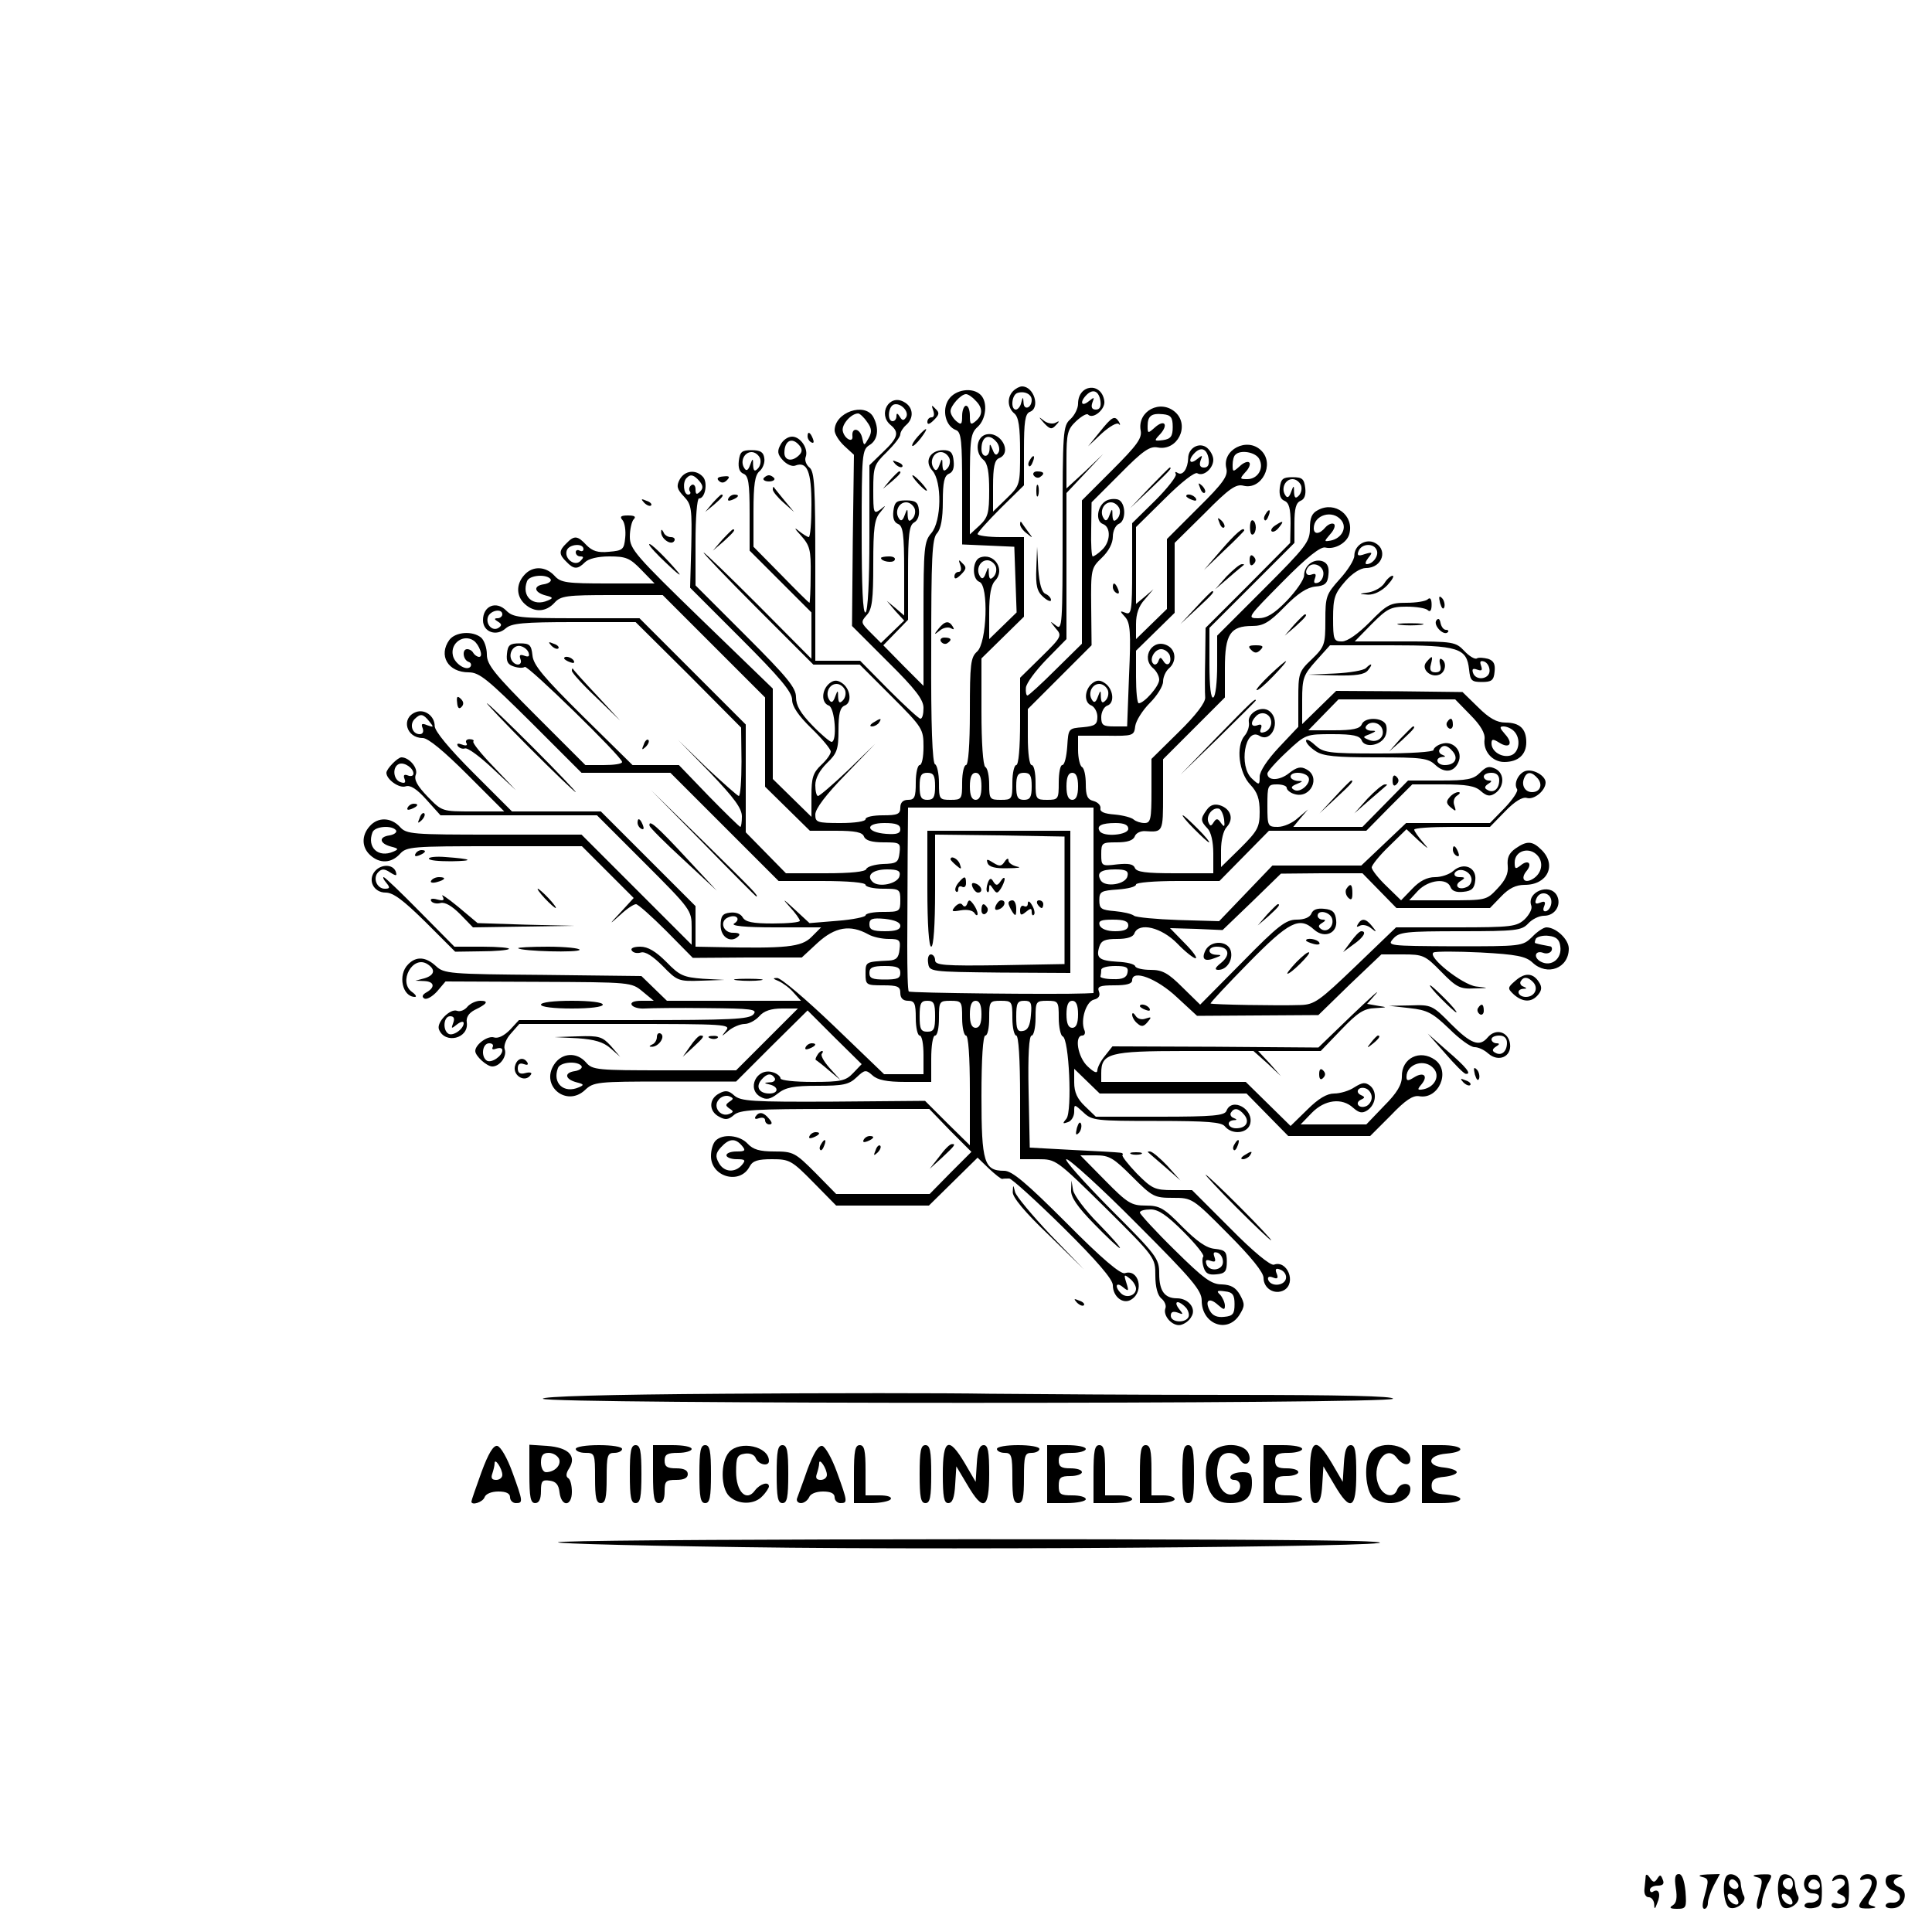 <?xml version="1.0" standalone="no"?>
<!DOCTYPE svg PUBLIC "-//W3C//DTD SVG 20010904//EN"
 "http://www.w3.org/TR/2001/REC-SVG-20010904/DTD/svg10.dtd">
<svg version="1.0" xmlns="http://www.w3.org/2000/svg"
 width="500pt" height="500pt" viewBox="0 0 500 500"
 preserveAspectRatio="xMidYMid meet">
<g transform="translate(0,500) scale(0.1,-0.1)"
fill="#000000" stroke="none">
<path d="M2622 3988 c-16 -16 -15 -43 3 -58 11 -9 15 -34 15 -99 0 -86 0 -87
-35 -121 l-35 -34 0 66 c0 49 4 67 15 72 37 14 4 73 -35 61 -24 -8 -27 -47 -5
-65 11 -9 15 -32 15 -79 0 -59 -3 -70 -25 -91 l-25 -23 0 130 c0 117 2 132 20
148 22 20 27 64 8 83 -21 21 -66 14 -83 -12 -18 -27 -8 -69 19 -79 14 -5 16
-29 16 -151 l0 -145 68 -3 67 -3 3 -85 3 -85 -36 -35 -35 -34 0 68 c0 48 5 72
15 83 28 28 -2 74 -39 60 -20 -8 -21 -56 -1 -63 24 -10 19 -157 -6 -180 -17
-15 -19 -32 -19 -156 0 -85 -4 -138 -10 -138 -5 0 -10 -20 -10 -45 0 -43 -1
-45 -30 -45 -29 0 -30 2 -30 44 0 24 -5 46 -10 48 -7 2 -11 102 -10 292 0 243
2 292 15 306 10 11 15 38 15 82 0 51 4 67 16 72 10 4 14 15 12 33 -2 22 -8 28
-27 28 -34 0 -50 -29 -28 -53 25 -28 24 -131 -3 -162 -18 -21 -20 -37 -20
-209 l0 -186 -52 52 -52 53 32 33 32 33 0 121 c0 101 3 124 16 131 9 5 14 18
12 33 -2 19 -9 24 -33 24 -25 0 -30 -4 -33 -28 -2 -18 2 -29 12 -33 13 -5 16
-26 16 -122 l0 -115 -22 19 -23 19 22 -26 23 -25 -30 -29 -30 -29 -27 27 c-25
25 -26 27 -10 45 14 15 17 40 17 132 0 94 3 117 18 134 16 20 16 20 0 7 -17
-12 -18 -9 -18 51 0 60 2 66 35 98 19 19 35 39 35 46 0 6 7 17 15 24 21 18 19
47 -6 60 -38 21 -68 -32 -34 -60 23 -19 19 -33 -20 -70 l-35 -34 0 -187 c0
-115 -4 -190 -10 -194 -7 -4 -10 67 -10 207 0 202 1 214 20 226 22 13 26 43
10 73 -22 39 -100 12 -100 -35 0 -9 11 -27 25 -40 l25 -23 -3 -222 -2 -221 92
-92 c73 -72 93 -99 93 -120 0 -16 -3 -28 -8 -28 -4 0 -41 34 -82 75 l-74 75
-58 0 -58 0 0 244 c0 207 -2 245 -15 256 -9 7 -13 20 -10 27 8 21 -13 53 -35
53 -11 0 -24 -9 -30 -21 -9 -16 -8 -25 6 -40 10 -11 24 -17 32 -14 31 12 42
-15 42 -101 0 -46 -3 -84 -7 -84 -3 0 -16 8 -27 17 -12 10 -9 4 6 -12 24 -27
27 -37 26 -103 0 -39 -2 -72 -3 -72 -2 0 -35 33 -74 73 l-71 72 0 91 c0 71 4
94 15 104 9 7 15 23 13 34 -2 16 -10 21 -33 21 -25 0 -30 -4 -33 -28 -2 -18 2
-29 12 -33 13 -5 16 -24 16 -103 l0 -96 80 -80 80 -80 0 -60 0 -60 -137 138
c-75 75 -139 137 -142 137 -3 0 59 -65 139 -145 l145 -145 60 0 60 0 83 -83
c80 -80 82 -84 82 -130 0 -26 -4 -47 -10 -47 -5 0 -10 -20 -10 -45 0 -38 -3
-45 -20 -45 -13 0 -20 -7 -20 -20 0 -17 -7 -20 -45 -20 -25 0 -45 -4 -45 -10
0 -6 -28 -10 -65 -10 -61 0 -65 2 -65 22 0 15 28 52 78 103 l77 80 -70 -68
c-39 -37 -74 -67 -78 -67 -4 0 -7 13 -7 28 0 18 11 38 30 57 26 25 30 35 30
86 0 42 4 58 16 63 20 7 15 45 -8 59 -12 8 -21 7 -32 -2 -20 -17 -21 -50 -1
-57 16 -6 22 -94 7 -94 -4 0 -27 19 -50 43 -30 31 -42 51 -42 73 0 24 -22 51
-130 159 l-130 130 0 112 c0 63 4 113 9 113 16 0 23 40 11 55 -18 21 -48 18
-61 -6 -9 -17 -7 -25 11 -44 20 -21 21 -32 19 -130 l-3 -106 132 -132 c100
-100 132 -138 132 -158 0 -17 16 -41 50 -74 28 -27 50 -54 50 -60 0 -7 -11
-22 -25 -35 -21 -20 -25 -33 -25 -79 l0 -55 -50 49 -50 49 0 117 0 117 -185
179 c-170 165 -185 182 -185 214 0 19 5 40 10 45 7 7 2 10 -15 10 -18 0 -22
-3 -14 -12 6 -7 9 -28 7 -46 -3 -30 -6 -33 -42 -36 -29 -3 -43 2 -58 17 -23
25 -32 26 -52 5 -20 -19 -20 -29 0 -48 19 -20 29 -20 48 -1 9 9 33 15 63 15
43 0 53 -4 83 -35 l34 -35 -120 0 c-108 0 -123 2 -139 20 -23 25 -57 26 -78 2
-22 -24 -21 -55 1 -75 25 -23 55 -21 77 3 16 18 31 20 149 20 l131 0 133 -133
132 -132 0 -115 0 -116 58 -57 58 -57 67 0 c51 0 69 -4 73 -15 4 -10 20 -15
51 -15 42 0 44 -1 41 -27 -3 -25 -7 -28 -43 -29 -21 -1 -41 -7 -43 -13 -2 -7
-39 -11 -106 -11 l-102 0 -52 53 -52 53 0 139 0 140 -138 138 -137 137 -163 0
c-149 0 -164 2 -182 20 -26 26 -60 12 -60 -25 0 -31 35 -43 59 -21 15 13 45
16 177 16 l159 0 137 -136 136 -137 1 -88 c0 -49 -3 -89 -7 -89 -3 0 -40 33
-82 72 l-75 73 83 -85 c62 -65 82 -92 82 -113 0 -15 -2 -27 -4 -27 -2 0 -39
36 -82 80 l-77 80 -60 0 -60 0 -128 126 c-102 101 -129 133 -131 158 -3 27 -7
31 -33 31 -25 0 -31 -4 -33 -27 -2 -20 2 -28 18 -33 12 -4 24 -4 28 -1 6 7
252 -233 252 -246 0 -5 -21 -8 -48 -8 l-47 0 -128 128 c-108 108 -127 132
-127 158 0 18 -7 37 -15 44 -22 18 -66 15 -82 -6 -29 -40 -4 -84 50 -84 28 0
50 -19 162 -130 l130 -130 115 0 115 0 140 -140 140 -140 112 0 c69 0 113 -4
113 -10 0 -5 20 -10 45 -10 43 0 45 -1 45 -30 0 -29 -2 -30 -45 -30 -25 0 -45
-4 -45 -9 0 -4 -33 -11 -72 -14 l-73 -6 -40 37 c-28 26 -32 28 -12 6 15 -16
27 -33 27 -37 0 -4 -31 -7 -70 -7 -53 0 -71 4 -78 16 -5 9 -18 14 -33 12 -19
-2 -24 -9 -24 -33 0 -31 27 -47 46 -28 6 6 1 9 -13 9 -27 -1 -37 31 -13 40 21
9 33 -5 15 -16 -10 -6 27 -10 105 -10 l120 0 -25 -25 c-26 -26 -65 -30 -247
-26 l-53 1 0 53 0 52 -123 123 -122 122 -115 0 -115 0 -100 100 c-63 63 -100
108 -100 121 0 26 -26 45 -49 36 -39 -15 -25 -67 18 -67 14 0 55 -34 116 -95
l95 -95 -81 0 c-80 0 -80 0 -117 38 -27 28 -36 44 -31 57 7 17 -17 45 -37 45
-10 0 -39 -30 -39 -40 0 -17 33 -41 50 -35 12 4 29 -7 54 -35 l36 -40 203 0
202 0 123 -123 c120 -120 122 -123 122 -167 l0 -45 -143 143 -142 142 -226 0
c-213 0 -227 1 -244 20 -23 25 -57 26 -78 2 -22 -24 -21 -55 1 -75 25 -23 55
-21 77 3 17 19 31 20 245 20 l226 0 67 -67 67 -67 -33 -36 c-32 -34 -32 -35
-1 -7 16 15 34 27 40 27 5 0 40 -31 78 -69 l69 -70 141 1 141 0 41 38 c45 41
84 48 131 22 12 -7 36 -12 53 -12 28 0 31 -3 28 -27 -2 -22 -9 -28 -28 -29
-60 -3 -60 -3 -60 -34 0 -29 2 -30 45 -30 38 0 45 -3 45 -20 0 -13 7 -20 20
-20 17 0 20 -7 20 -45 0 -25 5 -45 10 -45 6 0 10 -22 10 -50 l0 -50 -51 0 -51
0 -130 125 c-72 69 -138 125 -147 124 -12 0 -11 -2 4 -8 11 -5 29 -18 39 -30
l19 -21 -173 0 -174 0 -33 32 -33 32 -255 3 c-241 2 -256 3 -277 23 -26 24
-51 26 -72 4 -27 -27 -15 -84 18 -84 5 0 2 6 -8 13 -36 26 2 96 40 72 22 -14
19 -29 -8 -37 l-23 -6 23 -1 c26 -1 29 -16 6 -29 -11 -6 -13 -12 -6 -16 6 -4
21 5 33 18 l22 26 241 -1 c239 -1 240 -1 269 -25 l29 -24 -32 0 c-19 0 -29 -4
-25 -11 4 -6 19 -10 33 -9 15 1 87 2 161 1 117 -1 132 -3 121 -16 -11 -13 -58
-15 -309 -15 l-298 0 -23 -25 c-15 -15 -30 -23 -41 -20 -16 6 -49 -18 -49 -35
0 -13 30 -40 44 -40 20 0 39 27 32 45 -3 9 4 27 16 40 l22 25 274 0 c260 0
274 -1 261 -17 -13 -17 -13 -17 7 0 11 9 30 17 41 17 11 0 28 9 38 20 12 14
31 20 59 20 l41 0 -80 -80 -80 -80 -185 0 c-173 0 -187 1 -203 20 -24 28 -63
26 -83 -5 -36 -55 32 -111 80 -66 22 21 32 22 207 22 l184 0 92 92 93 92 70
-70 70 -69 -22 -23 c-19 -20 -31 -23 -105 -23 -46 0 -83 4 -83 9 0 5 -9 13
-20 16 -42 13 -69 -44 -31 -64 14 -8 25 -6 44 9 20 16 41 20 103 20 66 0 81 3
101 22 21 20 24 20 41 5 13 -12 37 -17 85 -17 l67 0 0 60 c0 33 4 60 10 60 6
0 10 20 10 45 0 43 1 45 30 45 29 0 30 -2 30 -45 0 -25 5 -45 10 -45 6 0 10
-54 10 -142 l0 -142 -58 57 -58 58 -238 -2 c-210 -1 -239 1 -256 16 -14 13
-23 14 -39 5 -27 -14 -27 -46 0 -60 16 -9 24 -8 38 4 15 14 53 16 262 16 l244
0 54 -56 55 -55 -54 -54 -54 -55 -121 0 -121 0 -54 55 c-52 52 -57 55 -106 55
-38 0 -55 5 -69 20 -20 22 -64 27 -83 8 -7 -7 -12 -24 -12 -40 0 -54 75 -75
100 -27 8 15 21 19 58 19 45 0 51 -3 107 -60 l59 -60 120 0 120 0 63 62 63 62
29 -28 c16 -15 32 -28 35 -27 3 1 11 1 18 1 6 0 69 -57 140 -127 86 -85 128
-134 128 -149 0 -30 27 -51 48 -37 34 21 19 80 -17 68 -11 -3 -59 37 -151 130
-104 104 -141 135 -161 135 -52 0 -59 21 -59 193 0 98 4 157 10 157 6 0 10 20
10 45 0 43 1 45 30 45 29 0 30 -2 30 -45 0 -25 5 -45 10 -45 6 0 10 -60 10
-160 l0 -160 47 0 c46 0 47 -1 175 -127 128 -127 128 -128 128 -174 0 -30 6
-51 15 -59 9 -7 14 -19 11 -26 -7 -19 18 -47 39 -43 10 2 23 11 28 21 14 21
-7 48 -37 48 -32 0 -46 19 -46 64 0 39 -6 47 -127 168 -70 71 -121 128 -113
128 8 0 91 -75 183 -168 144 -144 167 -172 167 -198 0 -60 65 -86 97 -38 15
24 15 29 2 53 -11 19 -23 26 -47 27 -27 0 -47 15 -122 89 -50 49 -90 93 -90
97 0 5 13 8 28 8 20 0 42 -15 85 -58 32 -32 55 -61 51 -64 -3 -4 -3 -16 1 -28
5 -16 13 -20 33 -18 23 2 27 8 27 33 0 26 -4 30 -31 33 -22 2 -46 19 -85 58
-47 48 -58 54 -94 54 -37 0 -47 6 -105 65 l-64 65 40 0 c35 0 46 -7 94 -55 52
-52 57 -55 105 -55 50 0 51 0 143 -93 60 -60 92 -100 92 -114 0 -28 29 -45 53
-32 33 19 8 79 -26 66 -9 -3 -54 34 -113 94 l-99 99 -50 0 c-47 0 -54 4 -93
43 -23 24 -40 46 -37 48 3 3 -1 6 -8 6 -6 1 -61 4 -122 7 l-110 6 -3 145 c-2
94 1 145 8 145 5 0 10 20 10 45 0 43 1 45 30 45 29 0 30 -2 30 -44 0 -24 5
-46 10 -48 17 -5 25 -194 10 -213 -11 -13 -10 -14 4 -9 9 3 16 15 16 27 0 20
0 20 24 -2 22 -21 32 -22 189 -22 133 0 168 -3 177 -14 18 -22 57 -19 65 5 12
39 -47 72 -61 35 -5 -12 -34 -15 -172 -15 l-166 0 -28 27 c-20 19 -28 36 -28
62 l0 35 33 -32 33 -32 190 0 190 0 54 -55 54 -55 106 0 106 0 53 53 c38 40
58 53 74 50 50 -9 82 64 41 94 -39 28 -87 5 -86 -43 0 -21 -12 -42 -46 -76
l-46 -48 -85 0 -85 0 29 30 c33 34 78 40 107 13 15 -13 23 -15 36 -7 23 15 27
48 8 64 -13 10 -20 9 -41 -4 -13 -9 -37 -16 -52 -16 -19 0 -41 -13 -70 -42
l-43 -42 -58 57 -58 57 -187 0 -187 0 0 23 c0 51 21 57 215 57 l179 0 36 -32
35 -33 -29 33 -30 32 81 0 81 0 53 55 c43 45 59 55 88 56 32 2 33 2 7 6 l-28
5 23 26 c13 15 -15 -10 -63 -56 l-86 -83 -266 2 -267 1 -19 -24 c-11 -13 -19
-29 -20 -37 0 -10 -8 -7 -25 9 -26 24 -35 80 -14 80 6 0 9 7 5 15 -10 26 5 73
25 78 13 3 17 11 13 21 -5 13 2 16 40 16 32 0 46 4 46 13 0 29 64 5 116 -44
l52 -48 157 1 157 1 81 79 82 78 55 0 c53 0 58 -2 100 -45 39 -40 49 -45 85
-43 40 1 40 1 5 5 -36 5 -127 77 -110 88 5 3 60 3 122 0 93 -5 117 -10 134
-26 38 -36 94 -15 94 36 0 24 -33 55 -58 55 -7 0 -24 -11 -37 -25 -25 -24 -27
-24 -201 -24 -172 1 -175 1 -158 20 15 17 32 19 174 19 144 0 158 2 175 20 10
11 28 20 41 20 29 0 46 29 33 53 -19 33 -79 8 -66 -27 3 -8 -5 -23 -17 -35
-21 -19 -33 -21 -178 -21 l-155 0 -104 -100 c-95 -91 -107 -100 -144 -101 -55
-2 -229 1 -232 4 -1 2 43 49 98 105 105 107 132 121 170 86 27 -24 61 -9 57
24 -2 21 -9 28 -31 30 -18 2 -29 -2 -33 -12 -4 -10 -18 -16 -38 -16 -28 0 -48
-15 -141 -110 l-109 -110 -46 45 c-37 37 -52 45 -82 45 -20 0 -38 4 -40 9 -1
6 -22 11 -46 12 -48 3 -56 10 -47 39 5 16 15 20 46 20 26 0 42 5 45 15 12 29
70 15 111 -27 20 -21 42 -38 47 -38 6 0 -7 18 -28 39 l-38 39 68 -2 68 -3 76
73 75 73 105 1 106 0 44 -45 44 -45 121 0 121 0 29 30 c20 21 38 30 61 30 59
0 83 51 44 90 -24 24 -38 25 -68 4 -17 -12 -22 -24 -20 -45 2 -20 -6 -37 -27
-59 -28 -30 -30 -30 -129 -30 l-99 0 23 25 c27 28 75 34 84 9 4 -10 15 -14 33
-12 22 2 29 9 31 30 4 33 -30 48 -57 24 -10 -9 -31 -16 -47 -16 -21 0 -40 -10
-59 -30 l-29 -30 -38 37 c-21 20 -38 42 -38 48 0 6 20 31 45 55 l45 44 32 -30
c26 -23 28 -24 10 -3 -12 14 -22 28 -22 32 0 4 44 7 98 7 l98 0 39 40 c25 26
45 38 56 35 19 -6 49 19 49 40 0 18 -34 37 -54 29 -17 -7 -29 -32 -20 -46 4
-5 -11 -27 -32 -49 l-38 -39 -109 0 -108 0 -58 -55 -58 -55 -115 0 -115 0 -69
-72 -69 -72 -105 3 c-58 2 -110 7 -115 11 -6 5 -28 10 -50 12 -35 3 -40 6 -40
28 0 23 5 25 48 28 26 2 47 7 47 13 0 5 47 9 108 9 l108 0 64 65 64 65 126 0
126 0 59 60 60 60 79 0 c61 0 84 -4 98 -17 15 -13 23 -15 36 -7 25 16 27 51 3
64 -17 8 -24 7 -41 -10 -17 -17 -33 -20 -103 -20 l-83 0 -59 -60 -59 -60 -90
0 -89 0 19 23 19 22 -26 -22 c-14 -13 -37 -23 -52 -23 -26 0 -27 2 -27 55 0
52 1 55 25 55 14 0 25 -4 25 -9 0 -5 9 -13 20 -16 42 -13 69 44 31 64 -14 8
-25 6 -45 -10 -25 -20 -56 -20 -56 -1 0 5 22 30 50 56 49 46 50 46 119 46 53
0 70 -4 75 -16 7 -19 45 -15 59 7 6 9 7 24 4 33 -8 20 -56 21 -63 1 -5 -11
-23 -15 -72 -15 l-66 0 39 40 39 40 151 0 151 0 39 -40 c27 -27 39 -48 37 -63
-4 -31 20 -59 51 -59 36 0 57 19 57 51 0 35 -17 51 -54 51 -22 0 -42 11 -71
40 l-40 39 -164 2 -163 1 -44 -43 -44 -43 0 62 c0 57 3 65 36 102 l36 40 157
0 c176 0 197 -7 203 -63 3 -28 6 -32 33 -32 25 0 31 4 33 27 2 19 -2 28 -17
33 -12 3 -25 4 -29 1 -5 -3 -20 6 -32 19 -23 24 -28 25 -154 25 l-130 0 44 45
c40 40 49 45 90 45 25 0 50 -4 55 -9 6 -6 10 -1 10 14 0 15 -4 20 -10 14 -5
-5 -30 -9 -55 -9 -42 0 -50 -4 -95 -50 -31 -31 -58 -50 -72 -50 -21 0 -23 4
-23 60 0 52 4 64 31 95 18 21 40 35 54 35 44 0 59 51 19 67 -23 8 -49 -10 -49
-35 0 -11 -17 -38 -38 -61 -35 -39 -37 -45 -37 -107 0 -62 -2 -68 -35 -100
-34 -32 -35 -37 -35 -104 l0 -71 -50 -53 c-30 -32 -50 -62 -50 -76 0 -22 -1
-23 -20 -5 -35 32 -18 133 19 111 32 -20 57 38 27 63 -20 17 -58 -4 -54 -28 2
-10 -3 -26 -11 -35 -23 -27 -15 -96 15 -127 18 -19 24 -36 24 -70 0 -40 -5
-49 -50 -94 l-50 -49 0 44 c0 25 6 51 15 60 19 21 10 47 -18 56 -14 4 -25 1
-34 -12 -17 -23 -16 -29 2 -48 9 -9 15 -34 15 -65 l0 -51 -99 0 c-75 0 -100 3
-104 14 -4 10 -17 12 -46 9 -40 -5 -41 -4 -41 26 0 30 2 31 40 31 28 0 43 5
47 16 3 8 15 14 27 13 46 -3 46 -3 46 94 l0 92 80 80 80 80 0 76 c0 88 14 109
71 109 28 0 44 9 83 49 34 35 59 51 80 53 25 2 32 8 34 31 2 18 -2 29 -14 34
-23 9 -49 -10 -49 -36 0 -11 -21 -41 -45 -66 -33 -34 -52 -45 -74 -45 -30 0
-27 3 63 94 65 66 99 92 111 89 24 -6 56 12 62 35 13 48 -37 86 -81 62 -16 -8
-21 -20 -21 -48 0 -34 -10 -47 -120 -157 l-120 -120 0 -77 c0 -42 -4 -80 -10
-83 -6 -4 -10 27 -10 87 l0 93 110 110 110 110 0 51 c0 38 4 53 16 58 10 4 14
15 12 33 -3 24 -8 28 -33 28 -25 0 -30 -4 -33 -28 -2 -18 2 -29 12 -33 12 -5
16 -20 16 -58 l-1 -51 -109 -110 -110 -110 -1 -80 c-1 -44 -1 -89 0 -100 1
-13 -24 -46 -69 -90 l-70 -69 0 -83 c0 -73 -2 -83 -18 -83 -10 0 -22 4 -28 9
-5 5 -27 11 -49 13 -27 2 -39 7 -37 16 1 8 -7 16 -18 19 -16 4 -20 14 -20 44
0 21 -4 41 -10 44 -5 3 -10 23 -10 44 l0 37 73 0 c70 -1 72 0 75 25 2 14 19
41 38 60 18 18 34 43 34 55 0 12 7 27 15 34 20 17 19 47 -3 59 -39 21 -71 -31
-37 -59 8 -7 15 -20 15 -29 0 -17 -39 -61 -53 -61 -4 0 -7 31 -7 68 l0 68 50
49 50 49 0 91 0 90 78 77 c63 64 81 76 100 71 47 -12 82 56 46 91 -36 36 -103
2 -90 -47 4 -19 -8 -37 -74 -102 l-80 -80 0 -90 0 -91 -40 -39 -40 -39 0 39
c0 26 7 47 23 64 l22 26 -22 -19 -23 -19 0 99 0 100 74 73 c44 44 79 71 85 66
16 -9 41 13 41 35 0 10 -7 23 -16 31 -20 16 -49 0 -49 -27 -1 -27 -14 -46 -27
-38 -6 4 -8 3 -5 -3 3 -5 -21 -36 -53 -68 l-60 -59 0 -119 c0 -108 -2 -119
-17 -113 -15 6 -16 5 -1 -11 13 -15 15 -39 10 -150 l-5 -133 -33 0 c-29 0 -34
3 -34 24 0 13 7 27 16 30 20 7 15 45 -8 59 -12 8 -21 7 -32 -2 -20 -17 -21
-50 -1 -57 8 -4 15 -17 15 -29 0 -20 -6 -24 -37 -27 -38 -3 -38 -3 -41 -50 -2
-27 -7 -48 -13 -48 -5 0 -9 -20 -9 -45 0 -43 -1 -45 -30 -45 -29 0 -30 2 -30
45 0 25 -4 45 -10 45 -6 0 -10 31 -10 73 l0 72 83 83 82 82 -1 99 c-1 98 0
101 27 127 18 17 29 38 29 55 0 15 7 29 15 33 20 7 19 55 -1 63 -9 3 -24 2
-33 -4 -22 -14 -26 -52 -7 -59 22 -8 20 -47 -2 -67 -10 -10 -21 -17 -24 -17
-3 0 -5 31 -4 70 l1 70 73 73 c60 61 78 73 98 69 51 -10 84 56 46 91 -39 35
-99 3 -90 -47 4 -20 -9 -38 -74 -103 l-78 -78 0 -185 0 -186 -68 -67 c-37 -37
-70 -67 -73 -67 -3 0 -5 9 -4 20 1 12 25 44 53 73 l52 53 0 189 0 189 48 51
47 50 -47 -45 -48 -44 0 75 c0 68 3 78 25 99 14 13 28 21 31 17 13 -13 45 14
42 35 -7 50 -68 44 -68 -7 0 -12 -9 -30 -20 -40 -19 -17 -20 -31 -20 -283 0
-250 -1 -264 -17 -251 -17 13 -17 13 -1 -7 17 -19 16 -22 -37 -74 l-55 -54 0
-113 c0 -69 -4 -113 -10 -113 -5 0 -10 -20 -10 -45 0 -43 -1 -45 -30 -45 -28
0 -30 2 -30 39 0 22 -4 43 -10 46 -6 4 -10 63 -10 143 l0 138 55 54 55 54 0
103 0 103 -60 0 c-33 0 -60 4 -60 8 0 4 27 34 60 67 l60 59 0 92 c0 72 3 93
15 98 28 10 11 66 -20 66 -6 0 -16 -5 -23 -12z m48 -23 c0 -21 -20 -28 -21 -8
-1 17 -2 17 -6 1 -2 -10 -9 -18 -14 -18 -14 0 -11 38 4 43 18 6 37 -3 37 -18z
m178 -3 c2 -15 -2 -22 -12 -22 -10 0 -13 6 -9 18 6 15 5 15 -10 3 -19 -15 -23
-1 -5 17 17 17 32 10 36 -16z m-324 2 c20 -19 20 -38 1 -54 -13 -11 -15 -8
-15 14 0 14 -4 26 -10 26 -5 0 -10 -12 -10 -26 0 -22 -2 -25 -15 -14 -8 7 -15
18 -15 26 0 14 27 44 40 44 5 0 16 -7 24 -16z m-179 -44 c-6 -9 -10 -9 -16 1
-6 10 -9 11 -9 2 0 -7 -4 -13 -10 -13 -14 0 -12 37 3 43 17 6 41 -18 32 -33z
m-101 -12 c12 -16 13 -26 4 -42 -12 -21 -12 -21 -17 2 -6 24 -27 27 -25 4 3
-20 -21 -8 -25 13 -3 17 22 45 40 45 4 0 15 -10 23 -22z m791 -13 c0 -24 -5
-31 -25 -34 -24 -3 -24 -2 -7 16 22 25 10 39 -15 16 -17 -15 -18 -15 -18 4 0
27 10 34 40 31 20 -2 25 -8 25 -33z m-455 -40 c6 -8 8 -20 4 -26 -5 -9 -10 -7
-15 7 -7 17 -8 17 -8 2 -1 -24 -21 -23 -21 0 0 33 20 42 40 17z m-511 -8 c8
-10 7 -17 -1 -25 -18 -18 -38 -14 -38 6 0 32 20 42 39 19z m1059 -35 c2 -15
-2 -22 -12 -22 -10 0 -13 6 -9 18 6 15 5 15 -10 3 -19 -15 -23 -1 -5 17 17 17
32 10 36 -16z m-1161 2 c3 -8 1 -20 -6 -27 -8 -8 -11 -6 -12 9 0 19 -1 19 -8
0 -5 -14 -10 -16 -15 -7 -11 17 0 41 19 41 9 0 18 -7 22 -16z m490 0 c3 -8 1
-20 -6 -27 -8 -8 -11 -6 -12 9 0 19 -1 19 -8 0 -5 -14 -10 -16 -15 -7 -11 17
0 41 19 41 9 0 18 -7 22 -16z m802 -2 c13 -24 -4 -52 -31 -52 -20 0 -20 1 -5
18 10 10 14 22 10 25 -3 4 -15 0 -25 -10 -17 -15 -18 -15 -18 4 0 11 3 23 7
26 13 14 53 7 62 -11z m-1449 -57 c10 -12 10 -19 2 -27 -9 -9 -12 -8 -12 6 0
9 -5 14 -10 11 -6 -4 -8 -11 -5 -16 4 -5 1 -9 -4 -9 -12 0 -15 33 -4 43 10 11
19 8 33 -8z m1557 -11 c3 -8 1 -20 -6 -27 -8 -8 -11 -6 -12 9 0 19 -1 19 -8 0
-5 -14 -10 -16 -15 -7 -11 17 0 41 19 41 9 0 18 -7 22 -16z m-1000 -60 c3 -8
1 -20 -6 -27 -8 -8 -11 -6 -12 9 0 19 -1 19 -8 0 -5 -14 -10 -16 -15 -7 -11
17 0 41 19 41 9 0 18 -7 22 -16z m530 0 c3 -8 1 -20 -6 -27 -8 -8 -11 -6 -12
9 0 19 -1 19 -8 0 -5 -14 -10 -16 -15 -7 -11 17 0 41 19 41 9 0 18 -7 22 -16z
m574 -30 c16 -19 2 -47 -27 -53 -18 -3 -18 -3 -1 17 10 11 14 23 9 26 -5 3
-15 -1 -22 -9 -15 -18 -30 -19 -30 -2 0 34 48 49 71 21z m-1961 -75 c0 -5 -4
-7 -10 -4 -5 3 -10 1 -10 -4 0 -6 5 -11 12 -11 9 0 9 -3 0 -12 -15 -15 -43 7
-35 28 6 16 43 19 43 3z m2053 -3 c6 -14 -10 -36 -26 -36 -5 0 -3 7 4 16 12
15 11 16 -9 10 -17 -6 -21 -4 -16 8 8 20 40 21 47 2z m-986 -42 c3 -8 1 -20
-6 -27 -8 -8 -11 -6 -12 9 0 19 -1 19 -8 0 -5 -14 -10 -16 -15 -7 -11 17 0 41
19 41 9 0 18 -7 22 -16z m848 -18 c0 -11 -6 -21 -14 -24 -10 -3 -12 0 -8 11 4
11 2 14 -9 10 -14 -5 -19 8 -7 21 13 13 38 1 38 -18z m-2000 -15 c3 -5 -5 -11
-17 -13 -29 -4 -26 -21 4 -29 20 -5 20 -7 6 -13 -39 -17 -69 11 -54 50 6 16
51 19 61 5z m-125 -91 c0 -5 -6 -10 -12 -10 -10 0 -9 -3 1 -9 10 -6 10 -10 1
-16 -16 -10 -34 10 -27 29 7 17 37 22 37 6z m-74 -68 c14 -10 26 -42 14 -42
-5 0 -12 5 -15 10 -3 6 -10 10 -16 10 -14 0 -11 -28 4 -33 6 -2 8 -8 4 -13
-11 -11 -41 9 -45 30 -7 32 28 56 54 38z m142 -31 c3 -10 0 -12 -11 -8 -11 4
-14 2 -10 -9 6 -16 -12 -19 -22 -4 -11 17 3 42 22 38 9 -2 18 -9 21 -17z
m1659 -6 c7 -21 -6 -33 -16 -16 -7 11 -9 11 -13 0 -3 -8 -9 -11 -13 -7 -12 11
3 38 20 38 9 0 18 -7 22 -15z m828 -41 c0 -22 -36 -27 -43 -5 -3 10 0 12 11 8
12 -4 14 -2 10 10 -4 11 -2 14 8 11 8 -3 14 -13 14 -24z m-1668 -50 c3 -8 1
-20 -6 -27 -8 -8 -11 -6 -12 9 0 19 -1 19 -8 0 -5 -14 -10 -16 -15 -7 -11 17
0 41 19 41 9 0 18 -7 22 -16z m680 0 c3 -8 1 -20 -6 -27 -8 -8 -11 -6 -12 9 0
19 -1 19 -8 0 -5 -14 -10 -16 -15 -7 -11 17 0 41 19 41 9 0 18 -7 22 -16z
m423 -84 c0 -10 -7 -21 -16 -24 -11 -4 -15 -2 -11 8 4 10 1 13 -9 9 -17 -6
-19 8 -3 24 15 15 39 5 39 -17z m-2179 3 c12 -15 12 -16 -5 -10 -14 6 -17 4
-12 -8 3 -9 0 -15 -8 -15 -19 0 -27 25 -13 39 15 15 22 14 38 -6z m2466 -19
c8 -21 -12 -38 -34 -29 -17 7 -17 8 2 15 18 8 18 9 2 9 -10 1 -15 6 -12 11 9
15 35 12 42 -6z m341 -6 c19 -19 14 -56 -8 -63 -23 -7 -50 10 -50 31 0 12 4
12 20 2 27 -17 37 -2 15 22 -14 16 -15 20 -4 20 8 0 20 -5 27 -12z m-2848
-110 c0 -6 -7 -8 -14 -5 -10 4 -13 1 -9 -9 4 -10 0 -12 -11 -8 -19 7 -21 40
-3 47 14 5 37 -11 37 -25z m1350 -33 c0 -28 -4 -35 -20 -35 -16 0 -20 7 -20
35 0 28 4 35 20 35 16 0 20 -7 20 -35z m120 0 c0 -24 -5 -35 -15 -35 -10 0
-15 11 -15 35 0 24 5 35 15 35 10 0 15 -11 15 -35z m130 0 c0 -28 -4 -35 -20
-35 -16 0 -20 7 -20 35 0 28 4 35 20 35 16 0 20 -7 20 -35z m120 0 c0 -24 -5
-35 -15 -35 -10 0 -15 11 -15 35 0 24 5 35 15 35 10 0 15 -11 15 -35z m596 24
c9 -15 -21 -43 -37 -33 -9 5 -8 9 7 15 17 7 17 8 2 8 -10 1 -18 6 -18 11 0 14
37 13 46 -1z m494 -8 c0 -23 -15 -35 -31 -25 -8 4 -7 9 2 15 10 6 11 9 2 9 -7
0 -13 5 -13 10 0 6 9 10 20 10 13 0 20 -7 20 -19z m100 4 c13 -16 6 -35 -15
-35 -18 0 -28 17 -21 35 7 19 20 19 36 0z m-1150 -315 l0 -240 -22 -1 c-75 -3
-452 1 -456 5 -3 3 -4 56 -4 118 0 62 1 168 1 236 l1 122 240 0 240 0 0 -240z
m338 209 c2 -19 1 -21 -8 -9 -8 12 -12 13 -19 2 -7 -11 -9 -11 -14 1 -6 17 12
39 28 34 5 -2 11 -14 13 -28z m-838 -25 c0 -11 -9 -14 -37 -12 -52 4 -56 28
-4 28 30 0 41 -4 41 -16z m590 1 c0 -16 -64 -22 -74 -6 -9 14 5 21 41 21 23 0
33 -5 33 -15z m-1895 -4 c3 -5 -5 -11 -17 -13 -29 -4 -26 -21 4 -29 20 -5 20
-7 6 -13 -39 -17 -69 11 -54 50 6 16 51 19 61 5z m2955 -66 c15 -18 10 -45
-12 -59 -22 -14 -34 -1 -18 19 17 20 5 32 -15 15 -13 -10 -15 -9 -15 8 0 31
39 42 60 17z m-1652 -52 c-4 -20 -54 -31 -70 -15 -17 17 1 32 38 32 28 0 35
-4 32 -17z m590 0 c-4 -22 -57 -30 -69 -12 -12 20 -1 29 37 29 28 0 35 -4 32
-17z m890 -6 c2 -9 -4 -20 -13 -23 -21 -9 -33 5 -15 16 13 8 12 10 -3 10 -10
0 -15 5 -12 11 10 15 39 6 43 -14z m207 -61 c0 -11 -6 -21 -13 -24 -7 -2 -10
2 -6 12 5 12 2 15 -10 10 -12 -5 -15 -2 -10 10 9 23 39 16 39 -8z m-568 -42
c7 -19 -11 -39 -27 -29 -9 6 -9 10 1 16 10 6 11 9 2 9 -7 0 -13 5 -13 10 0 16
30 11 37 -6z m-1117 -20 c0 -10 -12 -14 -40 -14 -32 0 -40 4 -40 18 0 14 7 17
40 14 26 -3 40 -9 40 -18z m590 1 c0 -10 -10 -15 -34 -15 -21 0 -36 6 -40 15
-4 12 3 15 34 15 29 0 40 -4 40 -15z m1118 -54 c5 -32 -23 -54 -50 -40 -21 11
-15 31 6 23 8 -3 17 -1 21 5 3 6 1 12 -4 12 -6 1 -15 3 -21 4 -5 1 -13 3 -16
4 -3 0 -2 6 1 12 4 5 19 9 33 7 20 -2 28 -10 30 -27z m-1708 -69 c0 -14 -8
-17 -40 -17 -32 0 -40 3 -40 17 0 14 8 18 40 18 32 0 40 -4 40 -18z m588 1
c-2 -13 -13 -18 -38 -17 -19 0 -34 4 -32 7 1 4 2 12 2 17 0 6 16 10 36 10 28
0 35 -3 32 -17z m-498 -113 c0 -33 -3 -40 -20 -40 -17 0 -20 7 -20 40 0 33 3
40 20 40 17 0 20 -7 20 -40z m120 5 c0 -24 -5 -35 -15 -35 -10 0 -15 11 -15
35 0 24 5 35 15 35 10 0 15 -11 15 -35z m128 -2 c-2 -27 -8 -39 -20 -41 -15
-3 -18 4 -18 37 0 35 3 41 21 41 17 0 20 -5 17 -37z m122 2 c0 -24 -5 -35 -15
-35 -10 0 -15 11 -15 35 0 24 5 35 15 35 10 0 15 -11 15 -35z m-1515 -85 c-3
-6 1 -7 9 -4 9 3 16 2 16 -4 0 -15 -28 -34 -40 -27 -16 10 -12 45 6 45 8 0 12
-4 9 -10z m230 -49 c3 -5 -5 -11 -17 -13 -29 -4 -26 -21 4 -29 20 -5 20 -7 6
-13 -39 -17 -69 11 -54 50 6 16 51 19 61 5z m2206 -7 c16 -19 2 -47 -27 -53
-16 -3 -17 -1 -5 13 18 22 5 33 -19 18 -16 -10 -20 -10 -20 1 0 34 48 49 71
21z m-1706 -24 c3 -5 -2 -11 -12 -11 -17 -1 -17 -2 0 -6 23 -6 22 -23 -2 -23
-26 0 -36 17 -21 35 14 17 26 19 35 5z m1545 -50 c0 -10 -7 -20 -15 -23 -18
-7 -30 9 -13 17 11 5 11 7 0 12 -17 8 -5 24 13 17 8 -3 15 -13 15 -23z m-1662
-11 c-11 -8 -11 -10 0 -18 11 -7 11 -9 -1 -14 -23 -9 -43 19 -27 37 6 8 18 12
27 9 12 -5 12 -7 1 -14z m1332 -34 c15 -18 5 -35 -21 -35 -21 0 -27 19 -6 21
9 0 9 2 -1 6 -6 2 -10 9 -6 14 8 13 20 11 34 -6z m-1300 -80 c11 -13 8 -15
-14 -15 -14 0 -26 -4 -26 -10 0 -5 12 -10 26 -10 22 0 25 -2 14 -15 -18 -21
-47 -19 -60 6 -9 16 -8 25 6 40 21 23 37 24 54 4z m1245 -301 c0 -22 -36 -27
-43 -5 -3 10 0 12 11 8 12 -4 14 -2 10 10 -4 11 -2 14 8 11 8 -3 14 -13 14
-24z m163 -43 c-4 -19 -39 -22 -46 -3 -2 7 2 10 12 6 12 -5 15 -2 10 10 -5 12
-2 15 10 10 10 -4 16 -14 14 -23z m-388 -26 c0 -18 -25 -26 -39 -12 -17 17
-13 31 5 16 15 -12 16 -11 9 11 -7 22 -6 23 9 11 9 -7 16 -19 16 -26z m255
-40 c0 -25 -4 -31 -27 -33 -18 -2 -30 3 -37 16 -14 26 -2 36 21 15 15 -13 18
-14 18 -2 0 8 -6 21 -12 28 -11 10 -8 12 12 9 20 -2 25 -9 25 -33z m-125 -10
c6 -8 9 -19 5 -25 -10 -15 -45 -12 -45 5 0 10 6 12 18 8 15 -6 15 -5 3 10 -7
9 -9 17 -3 17 5 0 15 -7 22 -15z"/>
<path d="M2400 2700 c0 -93 4 -150 10 -150 6 0 10 55 10 145 l0 145 168 -2
167 -3 0 -165 0 -165 -167 -3 c-145 -2 -168 0 -168 13 0 8 -5 15 -11 15 -6 0
-9 -10 -7 -22 3 -23 4 -23 186 -25 l182 -1 0 184 0 184 -185 0 -185 0 0 -150z"/>
<path d="M2460 2776 c0 -2 7 -9 15 -16 13 -11 14 -10 9 4 -5 14 -24 23 -24 12z"/>
<path d="M2556 2766 c4 -10 21 -14 52 -13 26 0 37 2 25 4 -13 3 -23 10 -23 16
0 7 -4 6 -10 -3 -8 -12 -13 -13 -29 -3 -17 11 -19 10 -15 -1z"/>
<path d="M2480 2715 c-7 -9 -10 -18 -6 -22 3 -3 6 -1 6 6 0 7 5 9 10 6 6 -3
10 1 10 9 0 20 -4 20 -20 1z"/>
<path d="M2556 2714 c-3 -9 -4 -19 -1 -22 3 -3 5 1 5 9 0 12 2 11 10 -1 9 -13
11 -13 20 0 5 8 10 20 10 25 0 6 -5 3 -10 -5 -8 -12 -12 -13 -19 -2 -6 11 -10
10 -15 -4z"/>
<path d="M2517 2704 c3 -7 9 -14 14 -14 14 0 10 17 -5 23 -10 4 -13 1 -9 -9z"/>
<path d="M2472 2654 c-11 -13 -9 -14 14 -10 17 3 31 0 36 -7 4 -7 8 -7 8 -2 0
6 -5 17 -11 25 -9 12 -12 13 -16 1 -3 -8 -8 -9 -12 -3 -4 6 -11 4 -19 -4z"/>
<path d="M2577 2656 c-4 -10 -1 -13 9 -9 15 6 19 23 5 23 -5 0 -11 -7 -14 -14z"/>
<path d="M2610 2663 c0 -5 5 -15 10 -23 8 -12 10 -11 10 8 0 12 -4 22 -10 22
-5 0 -10 -3 -10 -7z"/>
<path d="M2660 2662 c0 -7 -4 -10 -10 -7 -5 3 -10 -1 -10 -11 0 -13 3 -14 15
-4 12 10 15 10 15 0 0 -8 3 -11 6 -7 3 3 1 14 -5 24 -6 11 -11 13 -11 5z"/>
<path d="M2685 2660 c3 -5 8 -10 11 -10 2 0 4 5 4 10 0 6 -5 10 -11 10 -5 0
-7 -4 -4 -10z"/>
<path d="M2540 2644 c0 -8 5 -12 10 -9 6 4 8 11 5 16 -9 14 -15 11 -15 -7z"/>
<path d="M2415 3938 c4 -11 2 -18 -4 -18 -6 0 -11 -5 -11 -12 0 -8 6 -6 17 5
14 14 15 19 4 29 -10 11 -11 10 -6 -4z"/>
<path d="M2702 3905 c15 -16 20 -17 30 -6 11 11 10 13 0 7 -7 -4 -21 -2 -30 5
-15 12 -15 11 0 -6z"/>
<path d="M2846 3882 l-30 -37 35 33 c20 18 39 29 44 25 4 -5 5 -2 1 5 -11 18
-18 14 -50 -26z"/>
<path d="M2375 3870 c-10 -11 -16 -22 -14 -24 2 -2 12 7 22 20 22 29 17 32 -8
4z"/>
<path d="M2090 3871 c0 -6 4 -13 10 -16 6 -3 7 1 4 9 -7 18 -14 21 -14 7z"/>
<path d="M2665 3809 c-4 -6 -5 -12 -2 -15 2 -3 7 2 10 11 7 17 1 20 -8 4z"/>
<path d="M2317 3799 c7 -7 15 -10 18 -7 3 3 -2 9 -12 12 -14 6 -15 5 -6 -5z"/>
<path d="M2975 3738 l-50 -53 53 50 c48 46 57 55 49 55 -1 0 -25 -24 -52 -52z"/>
<path d="M2304 3758 l-19 -23 23 19 c21 18 27 26 19 26 -2 0 -12 -10 -23 -22z"/>
<path d="M2675 3770 c4 -6 11 -8 16 -5 14 9 11 15 -7 15 -8 0 -12 -5 -9 -10z"/>
<path d="M1860 3756 c7 -7 14 -6 21 1 9 9 7 12 -9 10 -14 -1 -18 -5 -12 -11z"/>
<path d="M1976 3762 c-2 -4 4 -8 14 -8 10 0 16 4 14 8 -3 4 -9 8 -14 8 -5 0
-11 -4 -14 -8z"/>
<path d="M2375 3750 c10 -11 20 -20 23 -20 3 0 -3 9 -13 20 -10 11 -20 20 -23
20 -3 0 3 -9 13 -20z"/>
<path d="M2682 3730 c0 -14 2 -19 5 -12 2 6 2 18 0 25 -3 6 -5 1 -5 -13z"/>
<path d="M3106 3737 c3 -10 9 -15 12 -12 3 3 0 11 -7 18 -10 9 -11 8 -5 -6z"/>
<path d="M2000 3733 c0 -5 12 -20 28 -34 l27 -24 -25 30 c-14 17 -26 32 -27
34 -2 2 -3 0 -3 -6z"/>
<path d="M1844 3698 l-19 -23 23 19 c21 18 27 26 19 26 -2 0 -12 -10 -23 -22z"/>
<path d="M1885 3710 c-3 -6 1 -7 9 -4 18 7 21 14 7 14 -6 0 -13 -4 -16 -10z"/>
<path d="M3070 3716 c0 -2 7 -7 16 -10 8 -3 12 -2 9 4 -6 10 -25 14 -25 6z"/>
<path d="M1667 3699 c7 -7 15 -10 18 -7 3 3 -2 9 -12 12 -14 6 -15 5 -6 -5z"/>
<path d="M3275 3669 c-4 -6 -5 -12 -2 -15 2 -3 7 2 10 11 7 17 1 20 -8 4z"/>
<path d="M3156 3647 c3 -10 9 -15 12 -12 3 3 0 11 -7 18 -10 9 -11 8 -5 -6z"/>
<path d="M3235 3635 c0 -13 3 -21 8 -18 4 2 7 10 7 18 0 8 -3 16 -7 18 -5 3
-8 -5 -8 -18z"/>
<path d="M2640 3643 c0 -6 8 -17 18 -24 16 -13 16 -13 2 6 -8 11 -16 22 -17
24 -2 2 -3 0 -3 -6z"/>
<path d="M3300 3640 c-8 -5 -12 -12 -9 -15 4 -3 12 1 19 10 14 17 11 19 -10 5z"/>
<path d="M1711 3624 c-1 -18 26 -37 34 -24 3 5 0 10 -9 10 -8 0 -17 6 -19 13
-4 7 -6 8 -6 1z"/>
<path d="M1869 3603 l-24 -28 28 24 c25 23 32 31 24 31 -2 0 -14 -12 -28 -27z"/>
<path d="M3160 3576 l-44 -51 52 50 c29 27 52 51 52 52 0 12 -22 -7 -60 -51z"/>
<path d="M1680 3591 c0 -4 21 -27 47 -51 26 -25 39 -34 28 -21 -32 38 -75 80
-75 72z"/>
<path d="M2682 3529 c-2 -45 2 -60 18 -74 11 -10 20 -13 20 -8 0 6 -7 13 -14
16 -10 4 -16 25 -19 64 l-3 58 -2 -56z"/>
<path d="M3234 3550 c0 -13 4 -16 10 -10 7 7 7 13 0 20 -6 6 -10 3 -10 -10z"/>
<path d="M2280 3556 c0 -9 30 -14 35 -6 4 6 -3 10 -14 10 -12 0 -21 -2 -21 -4z"/>
<path d="M2485 3538 c4 -11 2 -18 -4 -18 -6 0 -11 -5 -11 -12 0 -8 6 -6 17 5
14 14 15 19 4 29 -10 11 -11 10 -6 -4z"/>
<path d="M3174 3508 l-29 -33 35 30 c19 17 37 31 39 33 2 1 0 2 -5 2 -6 0 -23
-15 -40 -32z"/>
<path d="M3583 3491 c-7 -11 -25 -21 -40 -24 -28 -4 -28 -4 -2 -6 16 0 34 9
49 24 13 14 19 25 14 25 -5 0 -15 -9 -21 -19z"/>
<path d="M2880 3481 c0 -6 4 -13 10 -16 6 -3 7 1 4 9 -7 18 -14 21 -14 7z"/>
<path d="M3095 3428 l-40 -43 43 40 c39 36 47 45 39 45 -2 0 -21 -19 -42 -42z"/>
<path d="M3727 3439 c4 -13 8 -18 11 -10 2 7 -1 18 -6 23 -8 8 -9 4 -5 -13z"/>
<path d="M3349 3383 l-24 -28 28 24 c25 23 32 31 24 31 -2 0 -14 -12 -28 -27z"/>
<path d="M3717 3394 c-8 -13 20 -41 30 -30 3 3 1 6 -5 6 -6 0 -12 8 -14 18 -2
11 -6 13 -11 6z"/>
<path d="M2429 3373 c-13 -16 -12 -17 3 -5 9 8 23 10 29 6 8 -4 9 -3 5 4 -10
17 -21 15 -37 -5z"/>
<path d="M3623 3383 c15 -2 39 -2 55 0 15 2 2 4 -28 4 -30 0 -43 -2 -27 -4z"/>
<path d="M2435 3340 c4 -6 11 -8 16 -5 14 9 11 15 -7 15 -8 0 -12 -5 -9 -10z"/>
<path d="M1427 3329 c7 -7 15 -10 18 -7 3 3 -2 9 -12 12 -14 6 -15 5 -6 -5z"/>
<path d="M3238 3318 c9 -9 15 -9 24 0 9 9 7 12 -12 12 -19 0 -21 -3 -12 -12z"/>
<path d="M1460 3296 c0 -2 7 -7 16 -10 8 -3 12 -2 9 4 -6 10 -25 14 -25 6z"/>
<path d="M3691 3286 c-14 -17 11 -41 34 -32 16 6 20 32 6 40 -5 4 -7 -3 -4
-14 4 -14 0 -20 -12 -20 -12 0 -16 6 -12 20 6 24 4 25 -12 6z"/>
<path d="M3287 3254 c-21 -20 -37 -38 -35 -40 3 -2 22 14 43 36 48 50 43 52
-8 4z"/>
<path d="M3535 3271 c-6 -6 -41 -12 -80 -14 l-70 -3 71 -2 c53 -1 75 2 84 13
14 17 10 21 -5 6z"/>
<path d="M1480 3264 c0 -5 28 -36 63 -69 l62 -60 -60 65 c-33 35 -61 66 -62
69 -2 2 -3 0 -3 -5z"/>
<path d="M1183 3182 c1 -14 5 -18 11 -12 7 7 6 14 -1 21 -9 9 -12 7 -10 -9z"/>
<path d="M3150 3093 l-95 -98 98 95 c53 52 97 96 97 97 0 8 -12 -4 -100 -94z"/>
<path d="M1370 3065 c63 -63 117 -115 120 -115 2 0 -47 52 -110 115 -63 63
-117 115 -120 115 -2 0 47 -52 110 -115z"/>
<path d="M2260 3130 c-9 -6 -10 -10 -3 -10 6 0 15 5 18 10 8 12 4 12 -15 0z"/>
<path d="M3745 3131 c-3 -5 -1 -12 5 -16 5 -3 10 1 10 9 0 18 -6 21 -15 7z"/>
<path d="M3624 3088 l-29 -33 33 29 c30 28 37 36 29 36 -2 0 -16 -15 -33 -32z"/>
<path d="M1207 3077 c4 -6 -1 -8 -11 -4 -11 4 -15 3 -11 -4 4 -5 12 -8 18 -6
7 3 39 -21 72 -52 l60 -56 -58 61 c-32 33 -55 62 -52 65 3 3 -2 6 -10 6 -8 0
-11 -5 -8 -10z"/>
<path d="M1666 3073 c-6 -14 -5 -15 5 -6 7 7 10 15 7 18 -3 3 -9 -2 -12 -12z"/>
<path d="M3380 3083 c0 -6 11 -18 25 -27 19 -13 52 -16 157 -16 119 0 134 -2
153 -20 25 -23 51 -18 61 12 8 27 -17 52 -45 43 -11 -3 -21 -11 -21 -16 0 -5
-61 -9 -142 -9 -132 0 -143 2 -165 22 -13 12 -23 17 -23 11z m380 -28 c15 -18
5 -35 -21 -35 -21 0 -27 19 -6 21 9 0 9 2 -1 6 -6 2 -10 9 -6 14 8 13 20 11
34 -6z"/>
<path d="M3604 2980 c0 -13 4 -16 10 -10 7 7 7 13 0 20 -6 6 -10 3 -10 -10z"/>
<path d="M3455 2938 l-40 -43 43 40 c39 36 47 45 39 45 -2 0 -21 -19 -42 -42z"/>
<path d="M3539 2933 l-34 -38 40 35 c22 19 42 36 44 38 2 1 0 2 -5 2 -6 0 -26
-17 -45 -37z"/>
<path d="M1820 2818 c74 -76 136 -138 137 -138 8 0 -7 15 -134 140 l-138 135
135 -137z"/>
<path d="M3751 2936 c-9 -10 -8 -16 4 -26 13 -11 14 -10 9 5 -4 10 -1 21 7 26
8 5 9 9 3 9 -6 0 -17 -6 -23 -14z"/>
<path d="M1055 2910 c-3 -6 1 -7 9 -4 18 7 21 14 7 14 -6 0 -13 -4 -16 -10z"/>
<path d="M1086 2883 c-6 -14 -5 -15 5 -6 7 7 10 15 7 18 -3 3 -9 -2 -12 -12z"/>
<path d="M3090 2855 c19 -19 36 -35 39 -35 3 0 -10 16 -29 35 -19 19 -36 35
-39 35 -3 0 10 -16 29 -35z"/>
<path d="M1650 2871 c0 -6 4 -13 10 -16 6 -3 7 1 4 9 -7 18 -14 21 -14 7z"/>
<path d="M1681 2863 c1 -5 40 -44 88 -88 l86 -80 -80 86 c-75 81 -97 100 -94
82z"/>
<path d="M3760 2801 c0 -6 4 -13 10 -16 6 -3 7 1 4 9 -7 18 -14 21 -14 7z"/>
<path d="M1075 2790 c-3 -6 1 -7 9 -4 18 7 21 14 7 14 -6 0 -13 -4 -16 -10z"/>
<path d="M1110 2778 c0 -5 26 -7 58 -7 61 1 55 6 -15 11 -24 2 -43 0 -43 -4z"/>
<path d="M970 2745 c-19 -23 -3 -55 28 -55 20 0 46 -20 103 -76 l77 -77 67 1
c36 0 69 3 72 6 4 3 -27 6 -68 6 l-73 0 -89 90 c-49 50 -91 90 -94 90 -3 0 0
-7 7 -15 10 -12 9 -15 -4 -15 -21 0 -32 28 -17 43 9 9 16 9 31 -1 16 -10 18
-9 14 3 -8 19 -38 19 -54 0z"/>
<path d="M1116 2721 c-4 -5 3 -7 14 -4 23 6 26 13 6 13 -8 0 -17 -4 -20 -9z"/>
<path d="M3484 2699 c-3 -6 -1 -16 5 -22 8 -8 11 -5 11 11 0 24 -5 28 -16 11z"/>
<path d="M1410 2675 c13 -14 26 -25 28 -25 3 0 -5 11 -18 25 -13 14 -26 25
-28 25 -3 0 5 -11 18 -25z"/>
<path d="M1145 2681 c6 -11 3 -13 -13 -9 -13 4 -20 2 -16 -4 3 -5 14 -8 24 -5
12 3 30 -8 51 -29 l33 -34 130 2 131 2 -125 3 -124 4 -50 42 c-28 23 -46 35
-41 28z"/>
<path d="M3279 2633 l-24 -28 28 24 c25 23 32 31 24 31 -2 0 -14 -12 -28 -27z"/>
<path d="M3514 2608 c-4 -7 -3 -8 5 -4 6 4 20 2 29 -6 15 -12 16 -11 3 5 -16
20 -27 22 -37 5z"/>
<path d="M3496 2563 l-20 -27 27 20 c26 18 35 34 20 34 -5 0 -17 -13 -27 -27z"/>
<path d="M3380 2566 c0 -2 9 -6 20 -9 11 -3 18 -1 14 4 -5 9 -34 13 -34 5z"/>
<path d="M3120 2541 c-12 -24 -2 -31 25 -20 17 6 17 8 3 8 -25 1 -23 21 1 21
31 0 37 -21 11 -42 -15 -12 -18 -18 -7 -18 22 0 39 26 32 50 -8 26 -51 27 -65
1z"/>
<path d="M1341 2546 c8 -8 159 -12 159 -4 0 4 -37 8 -82 8 -45 0 -79 -2 -77
-4z"/>
<path d="M1635 2540 c4 -6 14 -8 24 -5 11 3 30 -9 56 -35 38 -39 41 -40 100
-38 l60 2 -56 3 c-50 4 -60 8 -94 43 -28 28 -48 40 -68 40 -17 0 -26 -4 -22
-10z"/>
<path d="M3355 2510 c-16 -17 -26 -30 -23 -30 9 0 60 51 56 55 -3 3 -17 -9
-33 -25z"/>
<path d="M3922 2462 c-21 -18 -21 -20 -4 -36 23 -20 46 -21 63 0 9 11 10 20 2
32 -15 24 -36 26 -61 4z m45 -3 c16 -16 5 -39 -18 -39 -21 0 -27 20 -6 21 9 0
9 2 -1 6 -6 2 -10 9 -6 14 7 12 18 11 31 -2z"/>
<path d="M1908 2463 c18 -2 45 -2 60 0 15 2 0 4 -33 4 -33 0 -45 -2 -27 -4z"/>
<path d="M3730 2415 c19 -19 36 -35 39 -35 3 0 -10 16 -29 35 -19 19 -36 35
-39 35 -3 0 10 -16 29 -35z"/>
<path d="M1210 2395 c-7 -9 -19 -14 -27 -11 -18 7 -54 -30 -47 -48 15 -39 78
-24 72 18 -2 13 5 24 20 32 33 16 38 24 15 24 -11 0 -26 -7 -33 -15z m-37 -42
c-6 -16 -5 -16 10 -4 9 7 17 9 17 3 0 -15 -28 -35 -40 -27 -15 10 -12 45 5 45
10 0 12 -6 8 -17z"/>
<path d="M1400 2400 c0 -6 33 -10 80 -10 47 0 80 4 80 10 0 6 -33 10 -80 10
-47 0 -80 -4 -80 -10z"/>
<path d="M2950 2396 c0 -2 7 -7 16 -10 8 -3 12 -2 9 4 -6 10 -25 14 -25 6z"/>
<path d="M3648 2391 c46 -5 59 -12 102 -53 27 -27 56 -48 66 -48 10 0 25 -7
35 -16 27 -24 61 -9 57 24 -4 32 -37 42 -58 17 -21 -25 -43 -17 -95 35 -48 49
-51 50 -105 48 l-55 -1 53 -6z m252 -90 c0 -23 -15 -35 -31 -25 -8 4 -7 9 2
15 10 6 11 9 2 9 -7 0 -13 5 -13 10 0 6 9 10 20 10 13 0 20 -7 20 -19z"/>
<path d="M3825 2391 c-3 -5 -1 -12 5 -16 5 -3 10 1 10 9 0 18 -6 21 -15 7z"/>
<path d="M2930 2374 c0 -6 6 -17 14 -23 10 -9 16 -8 26 4 11 13 10 14 -5 9
-10 -4 -21 -1 -26 7 -5 8 -9 9 -9 3z"/>
<path d="M1700 2316 c0 -8 -6 -17 -12 -19 -8 -4 -9 -6 -2 -6 18 -1 37 26 24
34 -5 3 -10 0 -10 -9z"/>
<path d="M1495 2313 c44 -3 67 -10 85 -26 l25 -22 -24 28 c-22 24 -30 27 -85
25 l-61 -2 60 -3z"/>
<path d="M1786 2292 l-19 -27 26 24 c28 26 32 31 20 31 -5 0 -17 -13 -27 -28z"/>
<path d="M1838 2313 c7 -3 16 -2 19 1 4 3 -2 6 -13 5 -11 0 -14 -3 -6 -6z"/>
<path d="M3549 2303 c-13 -16 -12 -17 4 -4 16 13 21 21 13 21 -2 0 -10 -8 -17
-17z"/>
<path d="M3740 2274 c25 -29 48 -52 53 -53 17 -2 2 17 -47 59 l-51 45 45 -51z"/>
<path d="M2085 2290 c-3 -6 1 -7 9 -4 18 7 21 14 7 14 -6 0 -13 -4 -16 -10z"/>
<path d="M2115 2269 c-4 -6 -5 -11 -4 -12 2 -1 18 -13 34 -27 l30 -25 -28 31
c-15 17 -24 33 -20 37 3 4 4 7 0 7 -3 0 -9 -5 -12 -11z"/>
<path d="M1334 2245 c-11 -27 25 -50 40 -26 4 5 -3 7 -14 4 -14 -4 -20 0 -20
12 0 11 5 15 16 11 8 -3 12 -2 9 4 -9 15 -25 12 -31 -5z"/>
<path d="M3414 2220 c0 -13 4 -16 10 -10 7 7 7 13 0 20 -6 6 -10 3 -10 -10z"/>
<path d="M3817 2219 c4 -13 8 -18 11 -10 2 7 -1 18 -6 23 -8 8 -9 4 -5 -13z"/>
<path d="M3787 2199 c7 -7 15 -10 18 -7 3 3 -2 9 -12 12 -14 6 -15 5 -6 -5z"/>
<path d="M1955 2110 c-3 -6 1 -7 9 -4 9 3 16 1 16 -5 0 -6 5 -11 11 -11 8 0 8
5 -1 15 -14 17 -26 19 -35 5z"/>
<path d="M2787 2081 c-4 -17 -3 -21 5 -13 5 5 8 16 6 23 -3 8 -7 3 -11 -10z"/>
<path d="M2095 2060 c-3 -6 1 -7 9 -4 18 7 21 14 7 14 -6 0 -13 -4 -16 -10z"/>
<path d="M2235 2050 c-3 -6 1 -7 9 -4 18 7 21 14 7 14 -6 0 -13 -4 -16 -10z"/>
<path d="M2125 2039 c-4 -6 -5 -12 -2 -15 2 -3 7 2 10 11 7 17 1 20 -8 4z"/>
<path d="M3195 2039 c-4 -6 -5 -12 -2 -15 2 -3 7 2 10 11 7 17 1 20 -8 4z"/>
<path d="M2266 2023 c-6 -14 -5 -15 5 -6 7 7 10 15 7 18 -3 3 -9 -2 -12 -12z"/>
<path d="M2431 2007 l-25 -32 32 29 c33 31 37 36 25 35 -5 0 -19 -14 -32 -32z"/>
<path d="M2928 2013 c6 -2 18 -2 25 0 6 3 1 5 -13 5 -14 0 -19 -2 -12 -5z"/>
<path d="M2971 2018 c2 -2 22 -19 44 -38 l40 -35 -34 38 c-19 20 -39 37 -45
37 -5 0 -7 -1 -5 -2z"/>
<path d="M3220 2010 c-9 -6 -10 -10 -3 -10 6 0 15 5 18 10 8 12 4 12 -15 0z"/>
<path d="M3200 1875 c47 -47 87 -85 90 -85 2 0 -33 38 -80 85 -47 47 -87 85
-90 85 -2 0 33 -38 80 -85z"/>
<path d="M2772 1920 c-1 -18 16 -43 59 -87 34 -35 64 -63 67 -63 4 0 -21 28
-55 63 -34 34 -63 73 -66 87 l-4 25 -1 -25z"/>
<path d="M2621 1915 c-1 -13 31 -52 92 -110 l92 -90 -87 90 c-47 50 -88 99
-91 110 -5 20 -5 20 -6 0z"/>
<path d="M2787 1629 c7 -7 15 -10 18 -7 3 3 -2 9 -12 12 -14 6 -15 5 -6 -5z"/>
<path d="M1877 1393 c-312 -2 -476 -7 -472 -13 9 -14 2192 -14 2200 0 4 7
-137 10 -417 10 -233 0 -515 2 -628 3 -113 2 -420 2 -683 0z"/>
<path d="M1246 1190 c-14 -39 -26 -73 -26 -76 0 -11 29 -2 34 11 3 9 18 15 36
15 20 0 30 -5 30 -15 0 -8 7 -15 15 -15 19 0 19 3 -9 80 -13 36 -30 66 -39 68
-10 2 -23 -19 -41 -68z m54 -7 c0 -7 -7 -13 -16 -13 -11 0 -14 5 -10 16 3 9 6
21 6 27 0 16 20 -14 20 -30z"/>
<path d="M1370 1186 c0 -61 3 -76 15 -76 10 0 15 10 15 31 0 26 3 30 23 27 16
-2 23 -11 25 -30 5 -39 32 -37 32 1 0 17 -4 33 -10 36 -6 4 -5 13 3 25 20 32
-2 54 -57 58 l-46 3 0 -75z m77 38 c6 -16 -12 -34 -34 -34 -7 0 -13 11 -13 25
0 18 5 25 20 25 11 0 23 -7 27 -16z"/>
<path d="M1490 1250 c0 -5 11 -10 25 -10 24 0 25 -2 25 -65 0 -51 3 -65 15
-65 12 0 15 14 15 65 0 58 2 65 20 65 11 0 20 5 20 10 0 6 -27 10 -60 10 -33
0 -60 -4 -60 -10z"/>
<path d="M1630 1185 c0 -60 3 -75 15 -75 12 0 15 15 15 75 0 60 -3 75 -15 75
-12 0 -15 -15 -15 -75z"/>
<path d="M1690 1185 c0 -60 3 -75 15 -75 10 0 15 10 15 30 0 27 3 30 30 30 20
0 30 5 30 15 0 10 -10 15 -30 15 -23 0 -30 4 -30 20 0 16 7 20 35 20 19 0 35
5 35 10 0 6 -22 10 -50 10 l-50 0 0 -75z"/>
<path d="M1810 1185 c0 -60 3 -75 15 -75 12 0 15 15 15 75 0 60 -3 75 -15 75
-12 0 -15 -15 -15 -75z"/>
<path d="M1887 1242 c-23 -26 -22 -94 1 -115 24 -22 65 -21 85 1 10 10 17 22
17 25 0 14 -23 7 -36 -10 -22 -31 -49 -4 -49 48 0 38 3 44 23 47 13 2 25 -3
28 -12 7 -17 34 -22 34 -7 0 38 -75 54 -103 23z"/>
<path d="M2010 1185 c0 -60 3 -75 15 -75 12 0 15 15 15 75 0 60 -3 75 -15 75
-12 0 -15 -15 -15 -75z"/>
<path d="M2090 1198 c-12 -35 -25 -69 -27 -75 -3 -7 2 -13 10 -13 8 0 17 7 21
15 3 9 18 15 36 15 20 0 30 -5 30 -15 0 -8 7 -15 15 -15 19 0 19 3 -9 80 -13
36 -30 66 -38 68 -10 2 -22 -18 -38 -60z m50 -15 c0 -7 -7 -13 -16 -13 -11 0
-14 5 -10 16 3 9 6 21 6 27 0 16 20 -14 20 -30z"/>
<path d="M2210 1185 l0 -75 44 0 c25 0 48 5 51 10 4 6 -8 10 -29 10 l-36 0 0
65 c0 51 -3 65 -15 65 -12 0 -15 -15 -15 -75z"/>
<path d="M2380 1185 c0 -60 3 -75 15 -75 12 0 15 15 15 75 0 60 -3 75 -15 75
-12 0 -15 -15 -15 -75z"/>
<path d="M2440 1185 c0 -59 3 -75 14 -75 11 0 16 14 18 48 l3 47 28 -47 c42
-72 57 -64 57 27 0 59 -3 75 -14 75 -11 0 -16 -14 -18 -47 l-3 -48 -28 48
c-42 71 -57 63 -57 -28z"/>
<path d="M2580 1250 c0 -5 9 -10 20 -10 18 0 20 -7 20 -65 0 -51 3 -65 15 -65
12 0 15 14 15 65 0 58 2 65 20 65 11 0 20 5 20 10 0 6 -25 10 -55 10 -30 0
-55 -4 -55 -10z"/>
<path d="M2710 1185 l0 -75 50 0 c28 0 50 5 50 10 0 6 -16 10 -35 10 -31 0
-35 3 -35 25 0 21 5 25 30 25 17 0 30 5 30 10 0 6 -13 10 -30 10 -23 0 -30 4
-30 20 0 16 7 20 35 20 19 0 35 5 35 10 0 6 -22 10 -50 10 l-50 0 0 -75z"/>
<path d="M2830 1185 l0 -75 50 0 c28 0 50 5 50 10 0 6 -16 10 -35 10 l-35 0 0
65 c0 51 -3 65 -15 65 -12 0 -15 -15 -15 -75z"/>
<path d="M2950 1185 l0 -75 45 0 c25 0 45 5 45 10 0 6 -13 10 -30 10 l-30 0 0
65 c0 51 -3 65 -15 65 -12 0 -15 -15 -15 -75z"/>
<path d="M3060 1185 c0 -60 3 -75 15 -75 12 0 15 15 15 75 0 60 -3 75 -15 75
-12 0 -15 -15 -15 -75z"/>
<path d="M3137 1242 c-21 -23 -22 -81 -1 -110 10 -15 25 -22 48 -22 39 0 56
15 56 52 0 23 -4 28 -24 28 -14 0 -28 -4 -31 -10 -3 -5 1 -10 9 -10 20 0 21
-29 1 -36 -34 -13 -57 42 -39 90 8 21 40 21 52 0 14 -25 35 -8 22 17 -14 25
-71 26 -93 1z"/>
<path d="M3270 1185 l0 -75 50 0 c28 0 50 5 50 10 0 6 -16 10 -35 10 -31 0
-35 3 -35 25 0 21 5 25 30 25 17 0 30 5 30 10 0 6 -13 10 -30 10 -23 0 -30 4
-30 20 0 16 7 20 35 20 19 0 35 5 35 10 0 6 -22 10 -50 10 l-50 0 0 -75z"/>
<path d="M3390 1185 c0 -59 3 -75 14 -75 11 0 16 14 18 48 l3 47 28 -47 c42
-72 57 -64 57 27 0 59 -3 75 -14 75 -11 0 -16 -14 -18 -47 l-3 -48 -28 48
c-42 71 -57 63 -57 -28z"/>
<path d="M3549 1243 c-21 -24 -16 -103 6 -120 36 -26 95 -11 95 24 0 18 -27
16 -34 -2 -8 -23 -35 -18 -47 9 -23 49 17 112 46 73 15 -20 35 -22 35 -4 0 37
-75 52 -101 20z"/>
<path d="M3680 1185 l0 -75 50 0 c58 0 68 17 13 22 -30 2 -38 7 -38 23 0 15 8
21 33 23 17 2 32 7 32 12 0 5 -15 10 -32 12 -48 4 -44 32 5 36 55 5 45 22 -13
22 l-50 0 0 -75z"/>
<path d="M1460 1010 c-74 -3 114 -9 463 -14 613 -9 1879 3 1612 15 -168 8
-1897 7 -2075 -1z"/>
<path d="M4259 145 c0 -5 -2 -20 -3 -32 -2 -14 3 -23 11 -23 7 0 13 -8 14 -17
0 -15 2 -15 8 2 10 23 4 38 -10 30 -5 -4 -9 -1 -9 4 0 6 9 11 20 11 14 0 18 5
13 16 -5 13 -7 13 -14 2 -7 -11 -11 -10 -19 2 -5 8 -10 11 -11 5z"/>
<path d="M4337 114 c4 -25 2 -39 -8 -45 -10 -6 -7 -9 11 -9 24 0 25 3 22 45
-3 29 -9 45 -17 45 -10 0 -12 -10 -8 -36z"/>
<path d="M4403 143 c20 -5 20 -7 8 -51 -6 -20 -6 -32 0 -32 5 0 9 7 9 15 0 9
7 29 15 45 l16 30 -33 -1 c-18 -1 -25 -3 -15 -6z"/>
<path d="M4467 143 c-11 -19 -5 -74 9 -80 18 -7 46 16 37 31 -4 6 -7 20 -8 31
0 20 -29 33 -38 18z m30 -29 c-9 -9 -28 6 -21 18 4 6 10 6 17 -1 6 -6 8 -13 4
-17z m1 -33 c3 -8 -1 -12 -9 -9 -7 2 -15 10 -17 17 -3 8 1 12 9 9 7 -2 15 -10
17 -17z"/>
<path d="M4543 143 c20 -5 20 -7 8 -51 -6 -20 -6 -32 0 -32 5 0 9 8 9 18 0 9
7 29 14 45 15 27 15 27 -17 26 -18 -1 -24 -3 -14 -6z"/>
<path d="M4607 143 c-11 -19 -5 -74 9 -80 18 -7 46 16 37 31 -4 6 -7 20 -8 31
0 20 -29 33 -38 18z m33 -18 c0 -8 -4 -15 -9 -15 -13 0 -22 16 -14 24 11 11
23 6 23 -9z m-2 -44 c3 -8 -1 -12 -9 -9 -7 2 -15 10 -17 17 -3 8 1 12 9 9 7
-2 15 -10 17 -17z"/>
<path d="M4677 144 c-16 -16 -7 -44 14 -44 12 0 19 -5 16 -12 -2 -7 -12 -12
-21 -12 -9 1 -16 -3 -16 -8 0 -5 10 -8 23 -6 19 3 22 9 22 43 0 28 -5 41 -15
43 -9 1 -19 0 -23 -4z m33 -25 c0 -5 -7 -9 -15 -9 -15 0 -20 12 -9 23 8 8 24
-1 24 -14z"/>
<path d="M4744 139 c-4 -8 -3 -9 4 -5 21 13 37 -6 18 -19 -15 -11 -15 -13 -1
-19 9 -3 13 -11 10 -17 -4 -6 -13 -8 -21 -5 -8 3 -14 1 -14 -5 0 -6 10 -9 23
-7 19 3 22 9 22 43 0 29 -4 41 -17 43 -9 2 -20 -2 -24 -9z"/>
<path d="M4815 140 c-3 -5 0 -7 8 -4 25 9 28 -12 7 -39 -26 -33 -25 -37 8 -36
16 1 20 3 10 6 -16 4 -16 6 -2 29 9 13 14 31 10 39 -6 17 -32 20 -41 5z"/>
<path d="M4880 131 c0 -11 9 -21 21 -24 24 -7 20 -33 -5 -31 -9 1 -16 -3 -16
-8 0 -5 10 -8 23 -6 27 4 37 45 13 54 -21 8 -20 21 2 27 10 3 6 5 -10 6 -21 1
-28 -4 -28 -18z"/>
</g>
</svg>
